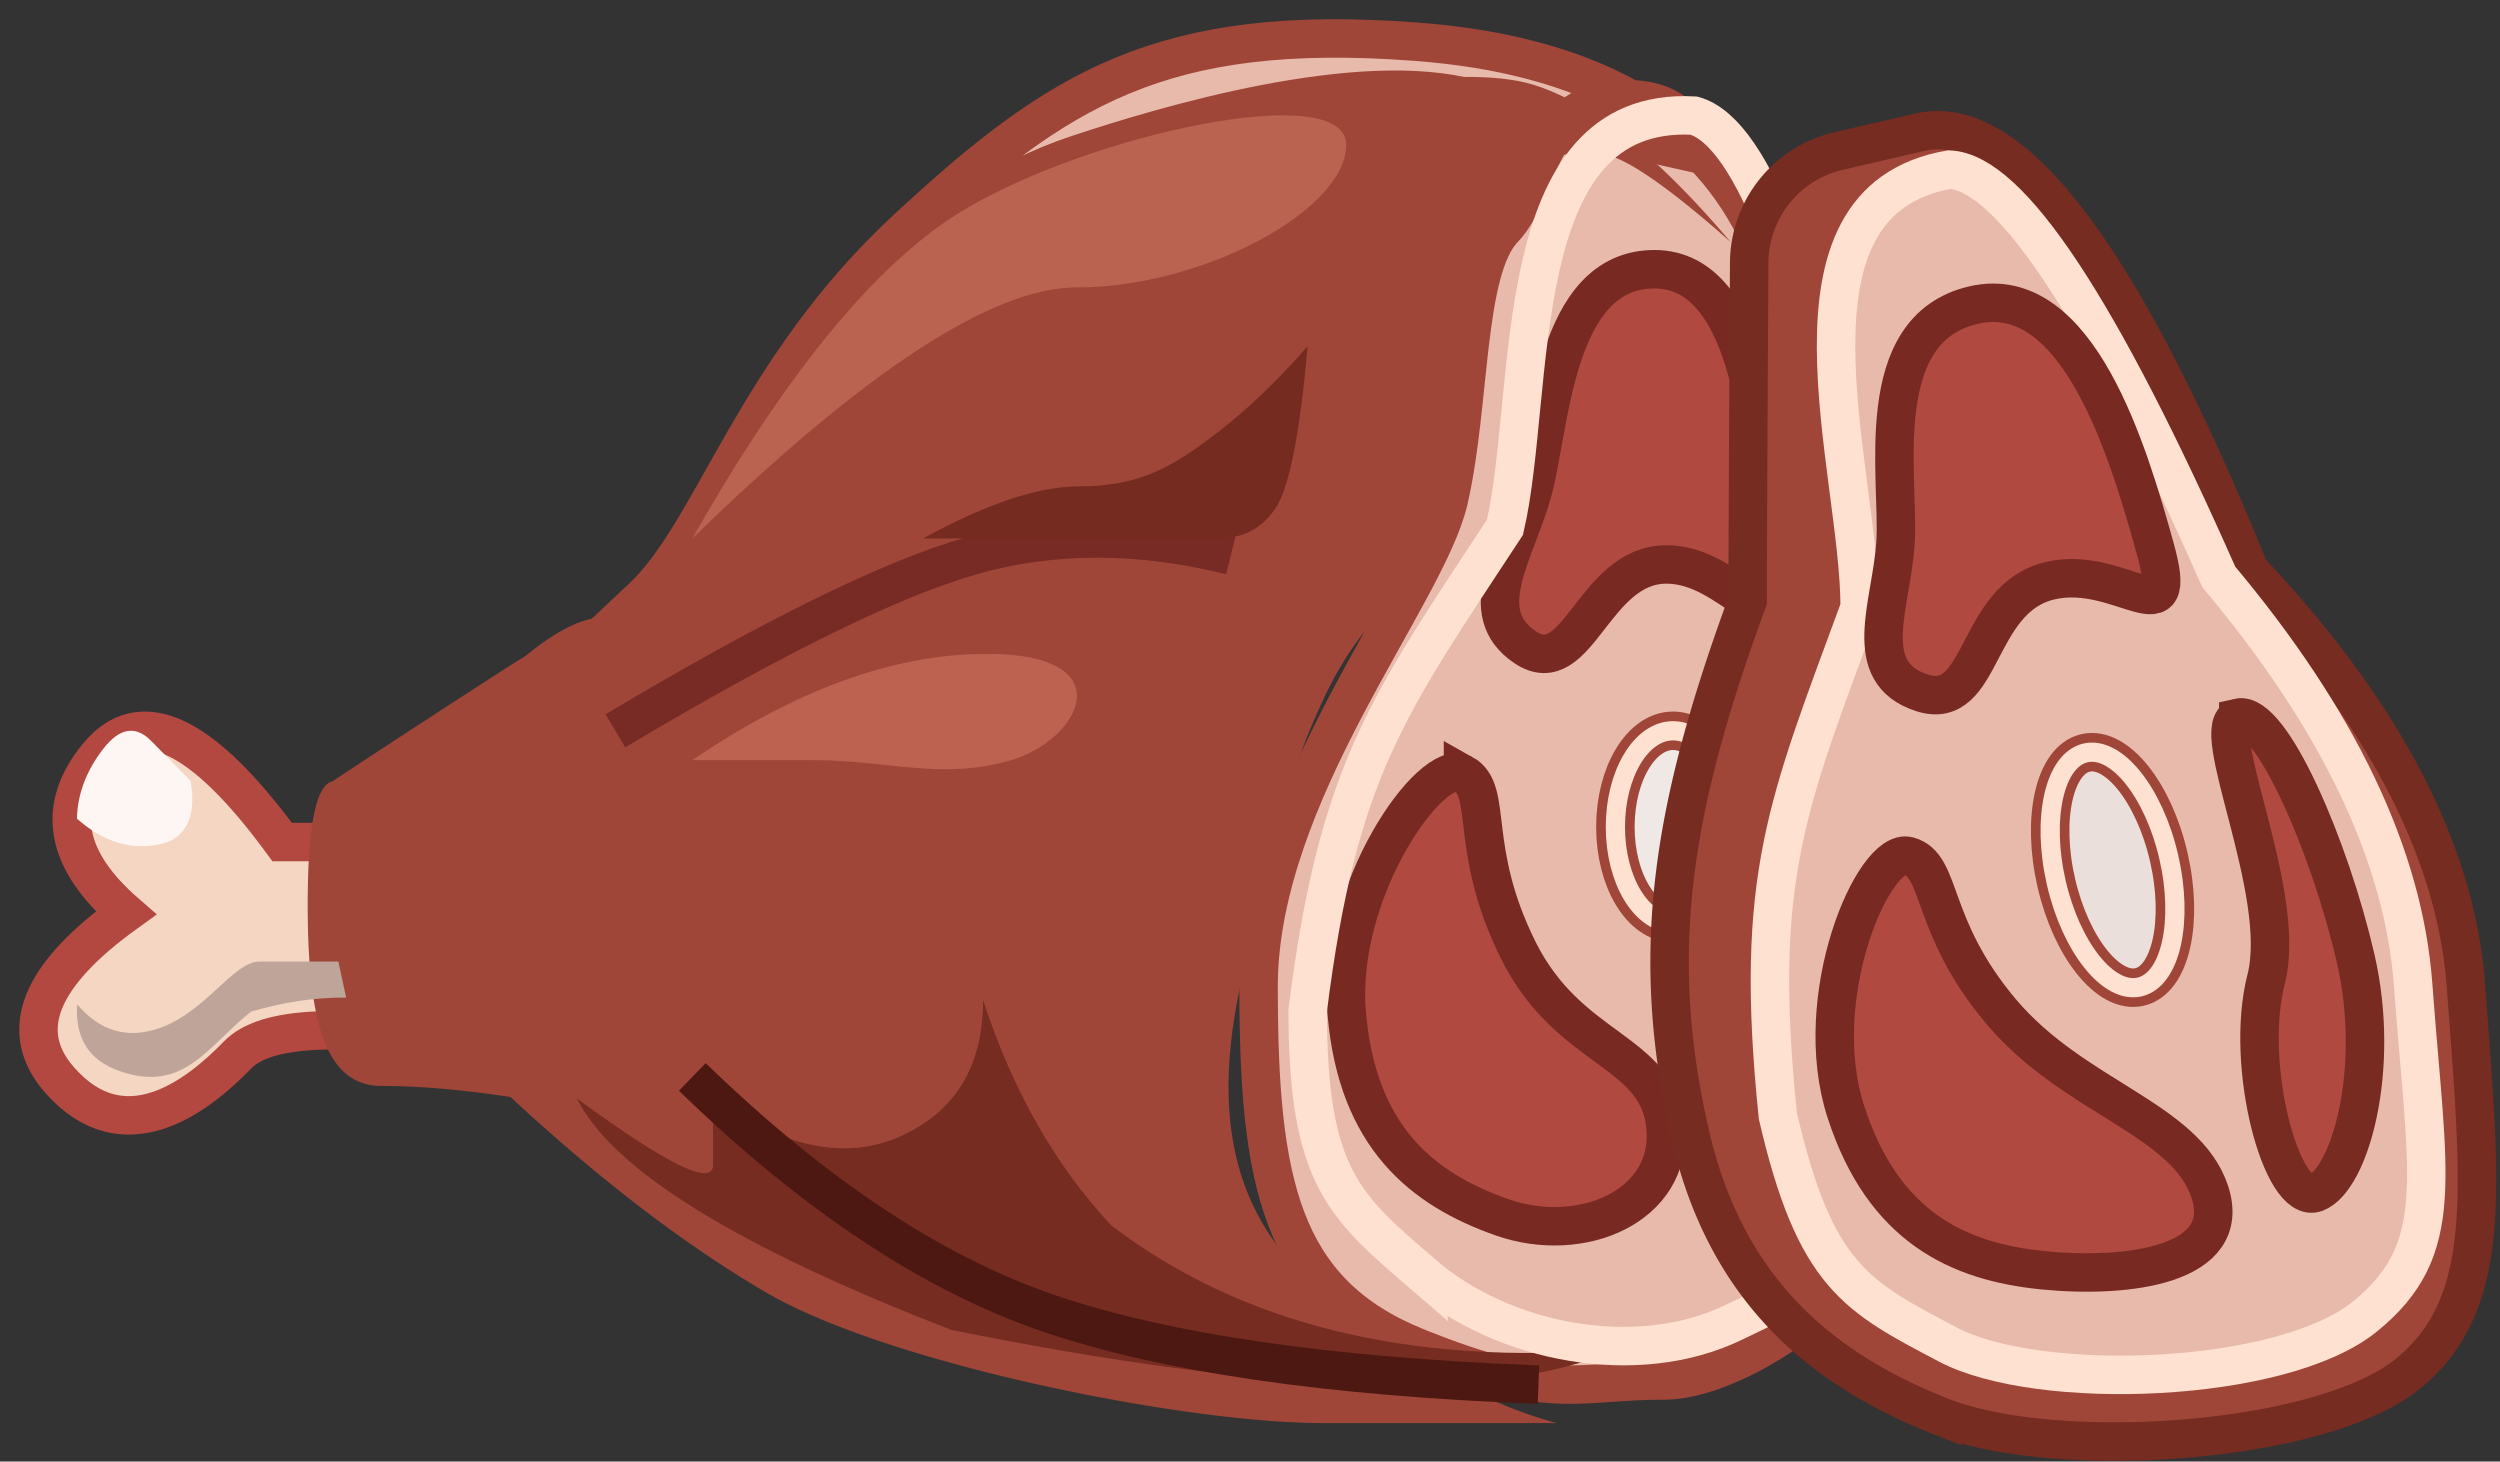 <svg xmlns="http://www.w3.org/2000/svg" xmlns:xlink="http://www.w3.org/1999/xlink" width="65" height="38" viewBox="0 0 65 38">
    <rect x="0" y="0" width="65" height="38" fill="#333333" stroke="none"/>
    <defs>
        <path id="a" d="M0 0h80v60H0z"/>
        <ellipse id="c" cx="42.5" cy="20.5" rx="1.5" ry="2.5"/>
        <ellipse id="d" cx="12.5" cy="20.123" rx="1.5" ry="3.123"/>
    </defs>
    <g fill="none" fill-rule="evenodd" transform="translate(-6 -9)">
        <mask id="b" fill="#fff">
            <use xlink:href="#a"/>
        </mask>
        <g mask="url(#b)">
            <path fill="#F5D6C3" stroke="#B24840" d="M18 36.123c-3.168-.533-5.107-.432-5.82.303-1.067 1.104-2.969 2.55-4.632.652-1.11-1.265-.534-2.712 1.726-4.34-1.593-1.386-1.835-2.75-.726-4.092 1.109-1.342 2.705-.593 4.788 2.247H18v5.23z"/>
            <path fill="#E7BAAB" stroke="#9F4639" stroke-linecap="round" stroke-linejoin="round" d="M16 30.733c2.774-3.457 4.683-5.185 5.725-5.185 1.564 0 2.753-3.51 4.074-5.643 1.321-2.134 4.374-5.612 8.206-6.889 2.22-.739 7.359-2.282 10.318-1.437 1.434.41 3.398.888 5.89 1.437-.245-.958-.88-1.437-1.903-1.437-2.395 0-2.204 2.314-3.221 3.381-1.018 1.067-.844 4.529-1.422 7.041-.578 2.512-4.944 7.625-4.944 12.65 0 5.026.55 7.933 4.094 9.368 3.545 1.435 4.146.872 6.458.872 2.312 0 7.725-3.63 7.725-9.394 0-5.763-2.903-10.507-2.903-12.46 0-1.304-.819-3.996-2.458-8.077-1.459-2.918-4.4-4.543-8.822-4.876-6.633-.499-9.316 1.23-13.25 4.876-3.934 3.647-5.012 7.815-6.84 9.551-1.217 1.158-3.46 3.232-6.727 6.222z"/>
            <path fill="#9F4639" d="M14.64 29.316c-.427.1-.64 1.171-.64 3.212 0 3.061.472 4.707 1.923 4.707.967 0 2.084.096 3.35.287 2.317 2.15 4.53 3.844 6.64 5.079C29.076 44.453 36.762 46 40.387 46h6.088c-1.89-.507-3.92-1.64-6.088-3.4-3.252-2.637-2.684-6.543-1.574-10.072 1.11-3.53.449-2.85 1.574-5.3 1.132-2.463 2.543-3.076 2.596-3.17 1.274-2.234-.016-4.87 2.021-8.763.85-1.624.78-2.487 2.636-2.294.582.06 1.702.825 3.359 2.294-1.925-2.27-3.637-3.635-5.137-4.093-3.033-.926-11.518 1.62-12.36 1.799-6.17 1.304-8.893 8.028-10.277 10.465-1.384 2.436-1.901 1.514-3.952 2.831a491.204 491.204 0 0 0-4.634 3.019z"/>
            <g transform="translate(7 10)">
                <use fill="#F0E8E4" stroke="#9F4639" xlink:href="#c"/>
                <use stroke="#FEE1D0" stroke-width=".5" xlink:href="#c"/>
            </g>
            <path fill="#B04940" stroke="#782A22" d="M44.038 29.116c-.81-.45-3.302 3.038-3.022 6.244.28 3.206 1.96 4.558 4.031 5.288 2.072.73 4.437-.292 4.259-2.33-.179-2.04-2.503-1.947-3.83-4.61-1.326-2.664-.627-4.142-1.438-4.592zM45.853 21.768c-.435 1.583-1.568 3.152-.195 4.063 1.372.91 1.763-2.156 3.67-2.156 1.77 0 2.77 2.382 2.664-.236-.106-2.619-.36-7.439-2.976-7.439s-2.704 4.095-3.163 5.768z"/>
            <path fill="#B0493E" stroke="#772B21" d="M53.505 28c-.836 0 .24 4.765-.786 6.853-1.025 2.088-.89 4.273 0 4.141.89-.131 2.281-1.152 2.281-4.14 0-2.99-.66-6.854-1.495-6.854z"/>
            <path stroke="#782A24" d="M38 23.445c-2.401-.593-4.643-.593-6.726 0C29.192 24.037 26.1 25.555 22 28"/>
            <path fill="#BB6351" d="M24 23c4.472-4.351 7.802-6.527 9.99-6.527 3.28 0 7.01-2.005 7.01-3.71 0-1.703-6.619-.3-9.956 1.705C28.819 15.804 26.471 18.648 24 23z"/>
            <path fill="#BD6251" d="M24 28.764C26.71 26.92 29.262 26 31.657 26c3.592 0 2.431 2.232.635 2.764-1.797.531-3.22 0-5.126 0H24z"/>
            <path fill="#FDF6F3" d="M8.675 28.481c-.435.567-.66 1.168-.675 1.804.68.604 1.4.825 2.161.664 1.142-.241.787-1.655.787-1.655l-1-1.013c-.414-.433-.839-.366-1.273.2z"/>
            <path fill="#BFA599" d="M8.006 35.112c.588.694 1.292.903 2.112.628 1.23-.414 1.942-1.74 2.631-1.74h2.048l.203.938c-.777-.01-1.601.11-2.471.363-1.13.894-1.743 2.13-3.41 1.55-.8-.274-1.172-.853-1.113-1.739z"/>
            <path fill="#762C21" d="M21 37.562c2.36 1.726 3.539 2.301 3.539 1.726v-1.726c1.85 1.295 3.482 1.618 4.897.971 1.416-.647 2.124-1.825 2.124-3.533.767 2.355 1.88 4.31 3.336 5.862C38.27 43.434 42.638 44.51 48 44.09c-3.054 1.365-8.808 1.194-17.263-.512-5.565-2.152-8.81-4.157-9.737-6.016z"/>
            <path stroke="#4D1812" d="M24 37c3.158 3.066 6.247 5.115 9.266 6.146C36.285 44.177 40.53 44.796 46 45"/>
            <path fill="#762B20" d="M30 23c1.643-.904 2.997-1.355 4.062-1.355 1.598 0 2.453-.525 3.607-1.412.77-.592 1.547-1.336 2.331-2.233-.2 2.252-.473 3.648-.821 4.189-.348.54-.851.811-1.51.811H30z"/>
            <path stroke="#FFE1D1" d="M43.013 42.143C40.958 40.372 40 39.626 40 35.27c.789-6.285 2.105-7.946 5.129-12.56.827-3.555.017-10.968 4.912-10.704 1.547.43 3.052 4.447 4.516 12.047 2.044 4.672 2.806 8.69 2.284 12.053-.782 5.045-3.207 6.036-5.752 7.27-2.544 1.235-6.021.536-8.076-1.234z"/>
            <path fill="#9F4639" stroke="#762C21" d="M56.494 45.84c-2.954-1.163-5.576-3.128-6.547-7.335-1.1-4.769-.465-8.55 1.492-13.886.002-1.44.015-4.37.04-8.786a3 3 0 0 1 2.324-2.906l2.108-.487c2.408-.556 5.268 3.241 8.578 11.391 3.493 3.704 5.368 7.306 5.626 10.806.387 5.25.743 8.259-1.518 10.087-2.262 1.829-9.15 2.278-12.103 1.115z"/>
            <path fill="#E7BAAB" stroke="#FFE1D1" d="M56.639 43.956c-2.363-1.249-3.447-1.754-4.415-5.944-.64-6.22.254-8.11 2.128-13.218.004-3.603-2.42-10.554 2.332-11.384 1.579.072 3.914 3.602 7.004 10.59 3.122 3.72 4.807 7.255 5.054 10.606.37 5.027.905 6.877-1.26 8.628-2.165 1.75-8.48 1.97-10.843.722z"/>
            <g transform="rotate(-13 87.161 -186.645)">
                <use fill="#EBDFDB" stroke="#9F4639" xlink:href="#d"/>
                <use stroke="#FEE1D0" stroke-width=".5" xlink:href="#d"/>
            </g>
            <path fill="#B04940" stroke="#782A22" d="M55.618 31.257c-.896-.241-2.597 3.66-1.624 6.655.973 2.994 2.922 3.896 5.124 4.115 2.202.219 4.958-.129 4.339-2.033-.619-1.904-3.537-2.453-5.423-4.688-1.887-2.235-1.519-3.807-2.416-4.049zM55.282 23.131c-.107 1.598-.943 3.35.682 3.88 1.625.53 1.363-2.457 3.346-2.915 1.84-.425 3.4 1.582 2.718-.862-.68-2.444-1.994-6.93-4.713-6.302-2.72.628-1.92 4.511-2.033 6.2z"/>
            <path fill="#B04940" stroke="#772B21" d="M64.195 27.659c-.852.197 1.306 4.54.725 6.797-.58 2.256.415 5.891 1.294 5.555.879-.337 1.7-3.208 1.033-6.092-.665-2.884-2.2-6.457-3.052-6.26z"/>
        </g>
    </g>
</svg>
